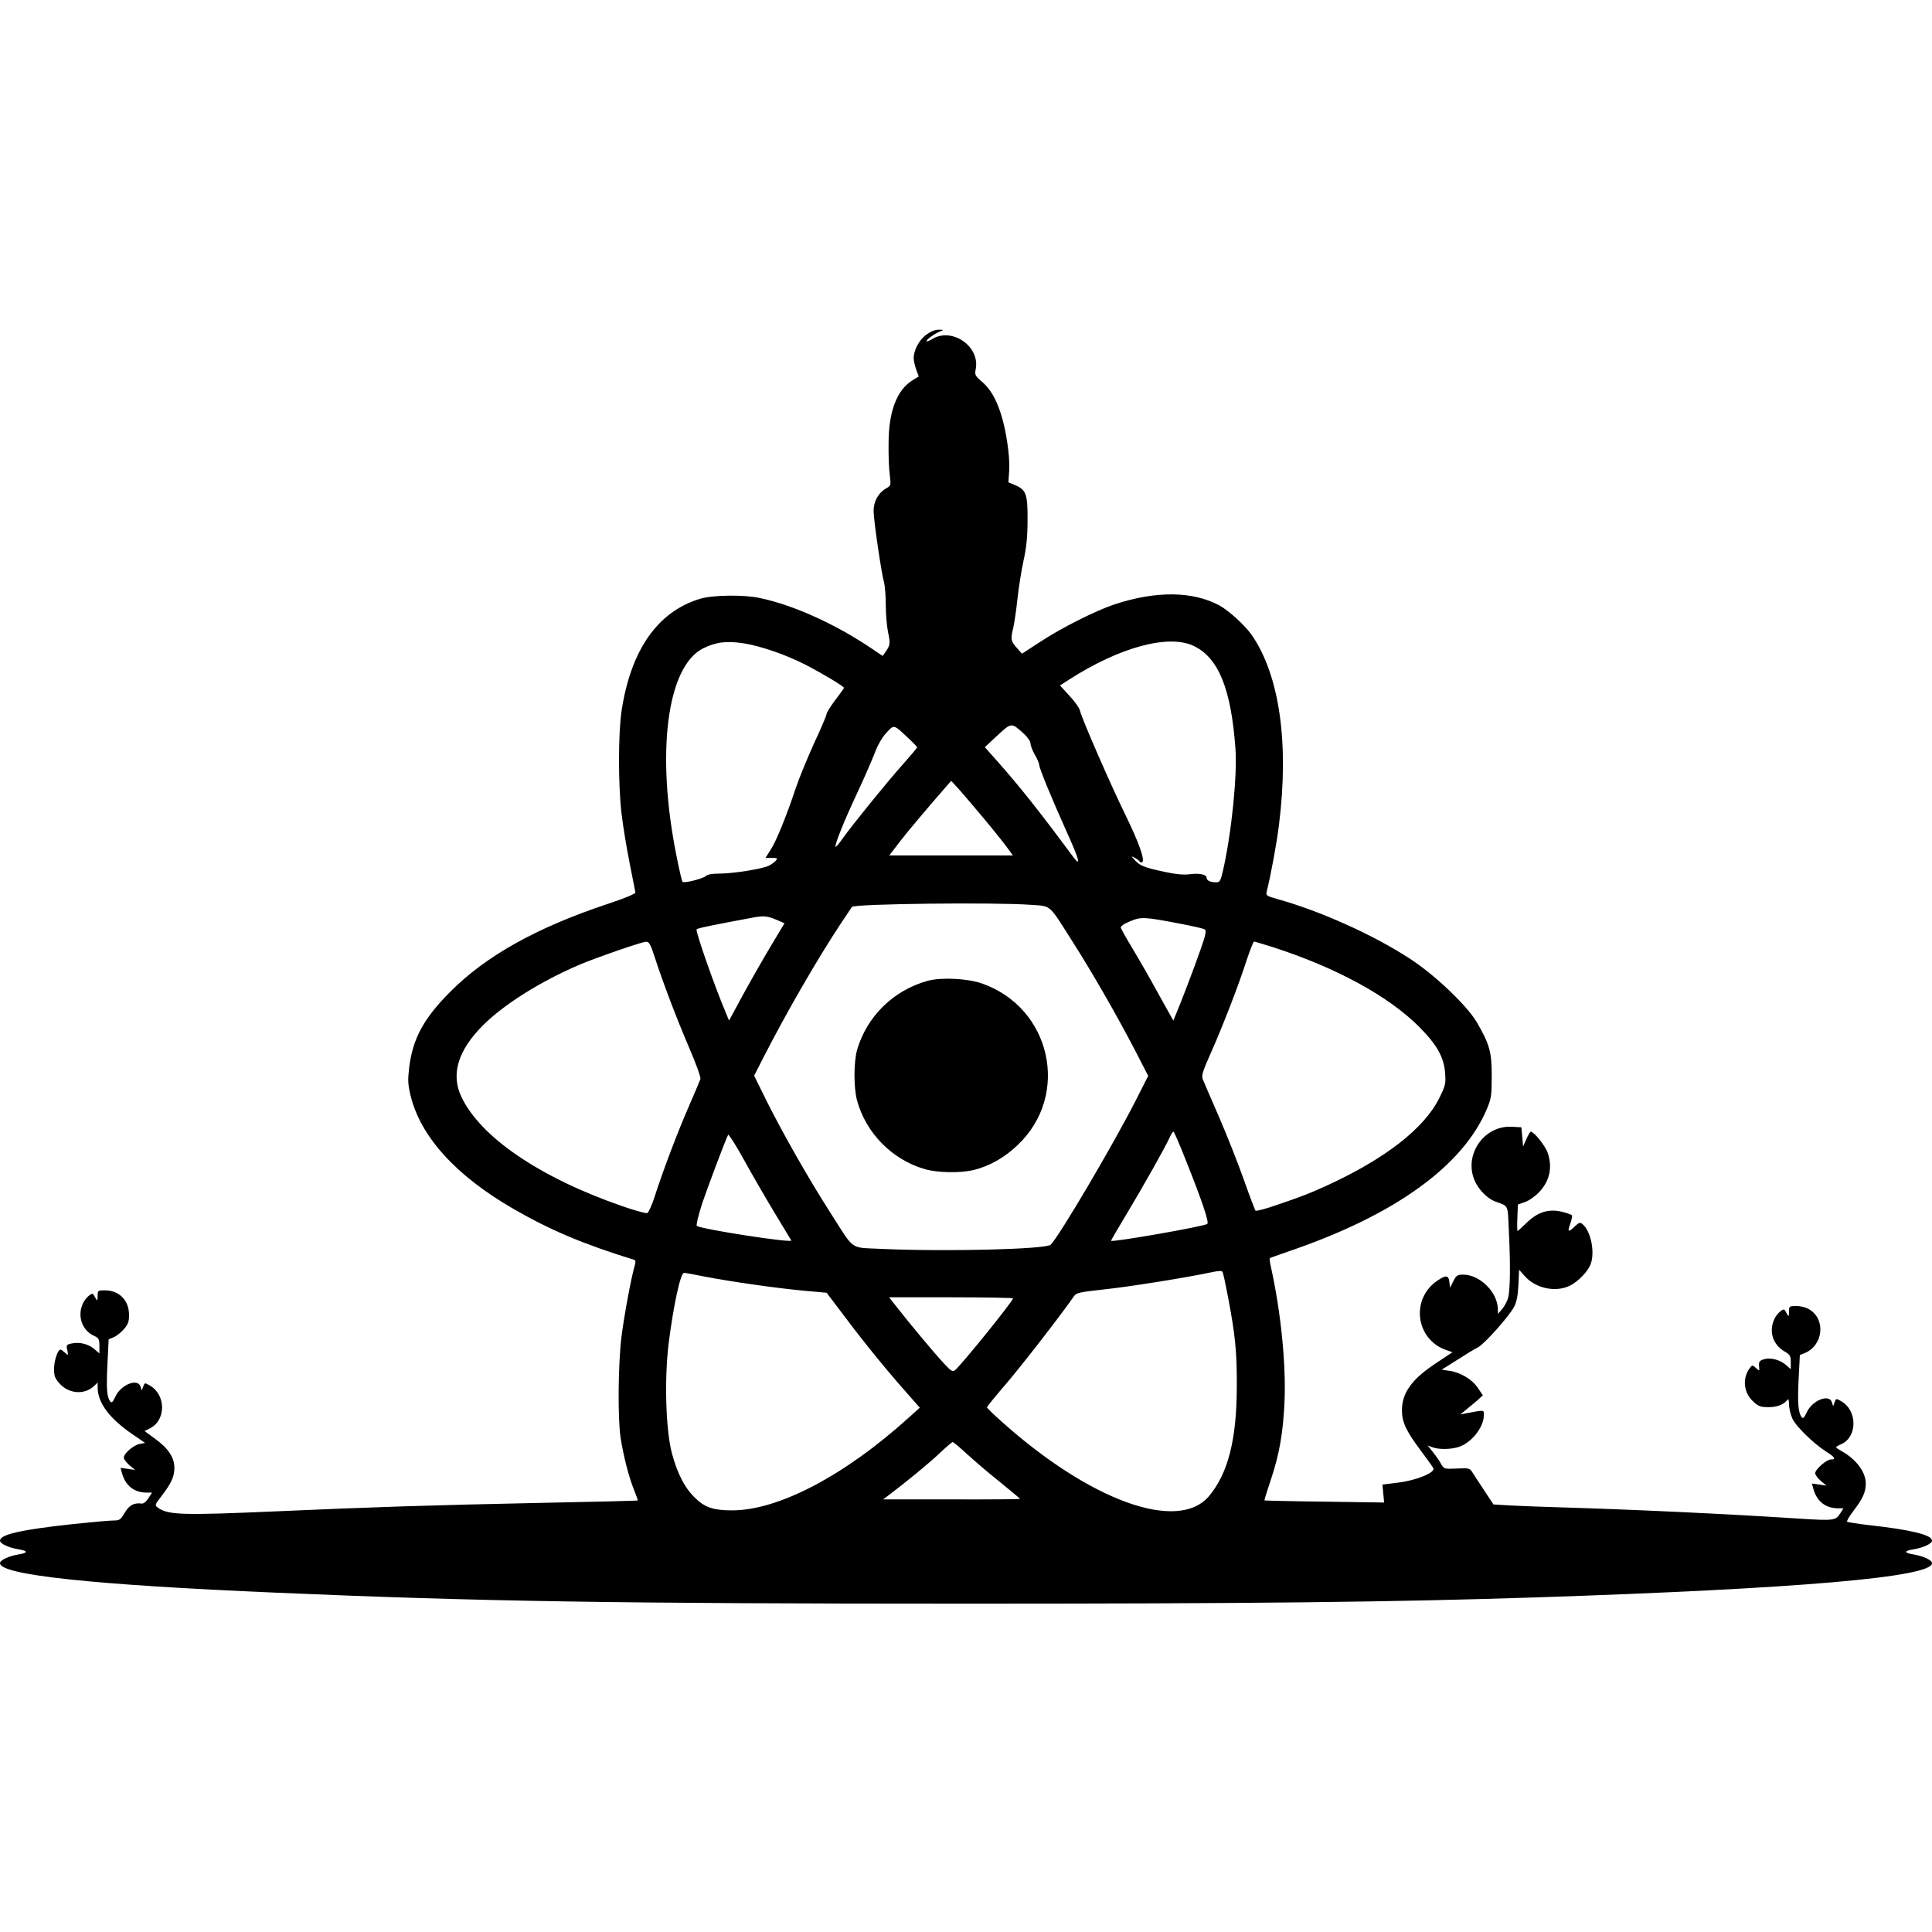 <?xml version="1.0" standalone="no"?>
<!DOCTYPE svg PUBLIC "-//W3C//DTD SVG 20010904//EN"
 "http://www.w3.org/TR/2001/REC-SVG-20010904/DTD/svg10.dtd">
<svg version="1.0" xmlns="http://www.w3.org/2000/svg"
 width="1108pt" height="1108pt" viewBox="0 0 1108 1108"
 preserveAspectRatio="xMidYMid meet">
<g transform="translate(0,1108) scale(0.1,-0.1)"
fill="#000000" stroke="none">
<path d="M5313 9161 c-41 -29 -73 -89 -73 -135 0 -13 6 -42 14 -64 l15 -41
-36 -22 c-90 -56 -137 -179 -137 -364 -1 -66 2 -147 7 -180 7 -59 7 -60 -23
-77 -42 -24 -70 -74 -70 -128 0 -52 45 -358 60 -410 5 -19 10 -78 10 -130 0
-52 6 -123 13 -156 14 -65 12 -75 -15 -113 l-16 -23 -59 40 c-209 142 -454
253 -648 293 -91 19 -268 17 -340 -5 -243 -73 -397 -293 -450 -641 -20 -131
-20 -433 0 -595 8 -69 29 -195 46 -280 17 -85 32 -161 33 -168 0 -8 -57 -32
-159 -66 -409 -136 -700 -299 -905 -506 -150 -151 -212 -265 -233 -429 -9 -75
-8 -98 7 -162 57 -237 260 -461 589 -651 213 -123 402 -203 694 -293 9 -3 9
-13 2 -37 -20 -70 -60 -284 -75 -406 -19 -153 -22 -464 -5 -577 17 -107 47
-225 77 -299 13 -32 23 -60 21 -61 -1 -2 -252 -8 -557 -14 -625 -13 -967 -24
-1505 -48 -550 -24 -632 -22 -690 21 -18 13 -18 16 22 67 57 75 73 111 73 162
0 58 -35 111 -111 166 l-60 44 30 15 c93 45 94 191 2 245 -31 18 -31 18 -40
-5 l-8 -23 -7 23 c-16 50 -114 11 -145 -59 -14 -30 -21 -36 -28 -27 -20 25
-24 71 -17 213 l7 144 29 12 c15 6 42 27 58 46 24 27 30 43 30 81 0 85 -56
142 -140 142 -38 0 -40 -1 -40 -32 -1 -30 -2 -31 -12 -13 -6 11 -12 21 -14 23
-8 10 -44 -22 -58 -52 -34 -71 -7 -154 61 -186 29 -13 33 -19 33 -58 l0 -44
-30 26 c-35 29 -85 41 -130 31 -29 -6 -31 -9 -24 -38 6 -31 6 -32 -13 -15 -11
10 -22 18 -26 18 -16 0 -37 -63 -37 -110 0 -43 5 -55 33 -86 53 -58 141 -64
195 -14 l22 21 0 -28 c0 -88 68 -179 202 -270 l70 -48 -32 -6 c-36 -8 -90 -55
-90 -78 0 -9 14 -28 32 -44 l33 -27 -42 6 -42 6 9 -32 c20 -71 70 -110 141
-110 l31 0 -21 -32 c-12 -20 -28 -32 -38 -31 -45 6 -72 -9 -98 -53 -24 -40
-29 -44 -65 -44 -21 0 -123 -9 -227 -20 -298 -32 -423 -60 -423 -95 0 -18 49
-41 109 -51 52 -8 52 -20 0 -28 -60 -10 -109 -33 -109 -51 0 -67 529 -124
1585 -169 1156 -50 1964 -63 3955 -63 1654 0 2442 9 3270 36 1506 50 2270 116
2270 196 0 18 -49 41 -109 51 -52 8 -52 20 0 28 60 10 109 33 109 51 0 32
-120 62 -358 88 -67 8 -125 17 -129 20 -3 4 12 30 34 59 57 74 73 110 73 161
0 65 -55 138 -137 184 -18 10 -33 20 -33 23 0 3 13 11 30 18 92 41 93 191 1
245 -31 18 -31 18 -40 -5 l-8 -23 -7 23 c-16 50 -114 11 -145 -59 -14 -30 -21
-36 -28 -27 -20 25 -25 80 -18 218 l7 139 28 11 c106 44 122 193 27 250 -18
12 -50 20 -74 20 -42 0 -43 -1 -43 -32 -1 -30 -2 -31 -12 -13 -6 11 -12 21
-14 23 -8 10 -44 -22 -58 -52 -33 -71 -10 -147 59 -187 31 -18 35 -26 35 -61
l0 -40 -30 26 c-36 30 -92 43 -129 29 -21 -7 -25 -14 -23 -38 3 -29 3 -29 -17
-11 -21 19 -22 19 -36 0 -44 -58 -36 -141 19 -191 31 -29 43 -33 89 -33 50 0
90 16 109 44 4 6 8 -7 8 -29 0 -22 9 -58 19 -80 20 -45 123 -145 194 -190 51
-32 58 -45 27 -45 -25 0 -90 -57 -90 -79 0 -9 14 -28 32 -44 l33 -27 -42 6
-42 6 9 -32 c20 -71 70 -110 141 -110 l31 0 -20 -32 c-25 -38 -37 -40 -237
-27 -415 27 -952 52 -1355 64 -107 3 -240 8 -295 11 l-100 6 -51 77 c-28 42
-58 89 -68 104 -17 28 -20 28 -91 25 -73 -3 -74 -3 -91 27 -9 17 -30 47 -47
68 l-29 37 27 -10 c33 -13 100 -13 145 0 75 21 149 112 150 184 0 31 6 31
-100 11 l-35 -7 35 29 c19 15 48 40 65 54 l29 27 -27 40 c-32 50 -100 91 -163
100 l-46 7 89 56 c48 31 102 64 119 72 37 19 178 177 207 232 15 28 22 65 25
127 l4 86 32 -36 c63 -72 180 -96 262 -54 45 23 100 80 116 121 26 69 2 191
-47 231 -13 11 -20 9 -43 -13 -38 -37 -44 -34 -27 14 8 23 13 45 10 49 -3 4
-27 13 -55 20 -77 19 -140 0 -203 -61 -28 -27 -52 -49 -54 -49 -2 0 -3 34 -1
76 l3 76 40 14 c22 7 59 33 82 57 61 65 78 143 48 228 -14 39 -78 119 -96 119
-3 0 -15 -19 -25 -42 l-19 -43 -5 55 -5 55 -56 3 c-161 8 -278 -165 -210 -313
22 -49 73 -100 115 -115 80 -30 72 -14 79 -166 10 -198 8 -343 -4 -386 -5 -21
-21 -50 -34 -65 l-24 -28 -1 28 c-1 95 -103 197 -198 197 -34 0 -40 -4 -57
-37 l-19 -38 -4 33 c-4 39 -20 41 -68 8 -156 -105 -126 -338 51 -399 l35 -12
-95 -63 c-139 -92 -195 -170 -195 -271 0 -66 24 -118 105 -226 37 -49 71 -97
75 -105 13 -25 -96 -70 -203 -83 l-89 -11 5 -52 5 -51 -341 5 c-188 2 -343 6
-345 7 -2 2 15 56 37 121 49 148 70 268 78 454 8 210 -21 503 -77 758 -7 29
-10 55 -8 56 1 2 53 20 113 41 604 206 996 489 1133 817 24 57 27 76 27 188 0
137 -12 181 -86 308 -57 96 -236 267 -379 361 -208 137 -516 276 -768 346 -60
17 -63 19 -57 44 22 87 57 274 70 381 58 467 4 852 -154 1085 -39 57 -134 144
-190 174 -153 81 -361 83 -599 5 -107 -36 -300 -132 -425 -214 l-106 -69 -31
35 c-33 38 -35 47 -19 114 6 25 17 99 24 165 7 66 23 165 35 220 16 73 23 136
23 231 1 150 -8 175 -72 202 l-38 16 5 71 c4 81 -18 231 -49 325 -28 86 -62
143 -111 184 -36 31 -39 37 -32 70 24 133 -141 243 -254 169 -13 -8 -26 -12
-28 -10 -6 6 46 44 77 56 23 9 23 10 -7 10 -19 1 -46 -10 -71 -28z m-1044
-1771 c100 -17 239 -65 352 -123 100 -52 219 -123 219 -132 0 -2 -22 -34 -50
-70 -27 -36 -50 -73 -50 -81 0 -7 -32 -83 -71 -166 -38 -84 -85 -198 -104
-254 -52 -157 -112 -306 -145 -357 l-30 -47 36 0 c32 0 35 -2 23 -16 -7 -8
-24 -21 -38 -28 -36 -19 -206 -46 -284 -46 -43 0 -70 -5 -79 -14 -16 -15 -125
-43 -134 -33 -3 3 -19 69 -34 147 -119 588 -56 1085 151 1191 74 37 136 45
238 29z m2576 -14 c142 -67 215 -244 240 -586 12 -151 -22 -488 -71 -702 -14
-60 -18 -68 -39 -68 -34 0 -55 10 -55 26 0 19 -42 28 -100 20 -33 -4 -78 0
-142 14 -116 25 -140 35 -170 67 -22 25 -22 25 -1 14 12 -6 25 -16 28 -21 4
-6 10 -8 15 -5 18 11 -17 110 -95 270 -85 173 -248 547 -261 598 -3 16 -31 55
-61 87 l-54 59 53 34 c290 186 569 261 713 193z m-974 -503 c22 -20 39 -45 39
-57 0 -11 11 -41 25 -65 14 -23 25 -50 25 -58 0 -19 71 -191 159 -387 69 -152
83 -203 37 -142 -194 262 -313 413 -453 569 l-55 62 72 67 c81 75 80 75 151
11z m-662 -26 c28 -26 51 -50 51 -53 0 -3 -39 -49 -86 -102 -91 -102 -286
-343 -344 -424 -18 -27 -35 -46 -38 -44 -7 8 47 144 123 306 40 85 85 189 101
230 17 46 42 90 67 117 45 49 41 50 126 -30z m435 -463 c56 -67 115 -141 133
-166 l32 -44 -354 0 -355 0 27 35 c44 60 102 130 217 265 l111 128 44 -48 c24
-27 90 -104 145 -170z m265 -493 c123 -9 102 9 240 -208 116 -182 252 -419
357 -620 l79 -153 -73 -144 c-126 -247 -434 -771 -486 -824 -26 -27 -606 -41
-980 -24 -174 9 -143 -14 -285 209 -128 200 -267 446 -360 630 l-76 154 52
102 c134 262 314 573 446 772 33 50 62 92 63 94 15 18 823 27 1023 12z m-1451
-88 l41 -18 -81 -135 c-44 -74 -116 -200 -159 -279 l-78 -144 -16 39 c-64 150
-177 472 -170 484 4 7 88 24 330 69 57 10 77 8 133 -16z m2303 -19 c74 -14
141 -29 148 -34 11 -6 6 -31 -24 -116 -39 -111 -110 -298 -140 -368 l-16 -39
-86 154 c-46 85 -113 201 -148 259 -35 58 -65 112 -67 119 -2 9 17 23 52 37
64 27 82 26 281 -12z m-3007 -191 c47 -145 124 -348 198 -521 39 -90 68 -171
65 -180 -3 -9 -33 -80 -66 -156 -64 -146 -149 -370 -197 -520 -16 -49 -35 -91
-42 -93 -7 -3 -73 15 -147 41 -470 163 -812 396 -920 628 -60 128 -18 265 125
408 119 119 327 250 550 346 94 40 361 133 385 133 17 1 26 -14 49 -86z m3543
56 c364 -117 666 -281 843 -459 102 -103 142 -174 148 -268 4 -57 1 -70 -33
-138 -86 -175 -310 -349 -645 -503 -107 -48 -128 -57 -289 -112 -63 -22 -117
-36 -121 -32 -3 4 -33 82 -65 173 -32 91 -96 253 -142 360 -47 107 -89 206
-95 220 -9 21 -1 46 50 160 69 157 156 381 203 528 19 56 37 102 41 102 4 0
51 -14 105 -31z m-495 -1226 c93 -233 133 -353 122 -362 -15 -14 -541 -106
-552 -97 -1 2 40 72 91 157 90 149 223 385 248 442 7 15 15 27 19 27 3 0 36
-75 72 -167z m-2360 -298 c50 -82 93 -154 96 -159 10 -17 -521 65 -542 84 -4
5 9 59 29 122 36 107 139 380 151 400 3 5 44 -59 91 -144 46 -84 125 -220 175
-303z m2601 -485 c41 -215 51 -313 50 -510 0 -305 -50 -499 -159 -630 -178
-211 -685 -27 -1196 433 -43 38 -78 73 -78 76 0 4 50 65 111 136 89 104 307
385 389 502 13 19 33 23 170 38 145 15 480 69 615 98 42 9 62 10 66 3 4 -6 18
-72 32 -146z m-3003 119 c155 -30 417 -67 568 -81 l133 -12 114 -151 c110
-146 238 -303 360 -440 l60 -68 -60 -54 c-368 -334 -748 -534 -1015 -535 -105
0 -154 15 -210 68 -62 58 -105 141 -137 261 -35 134 -43 421 -19 623 27 217
68 410 89 410 7 0 59 -9 117 -21z m1770 -125 c0 -15 -295 -381 -333 -412 -13
-11 -23 -5 -62 37 -51 54 -192 223 -268 320 l-48 61 355 0 c196 0 356 -3 356
-6z m-262 -895 c43 -39 128 -112 190 -161 61 -50 112 -92 112 -94 0 -2 -177
-4 -392 -3 l-393 0 29 22 c95 71 240 190 296 244 36 34 69 62 73 63 5 0 43
-32 85 -71z"/>
<path d="M5320 5455 c-195 -54 -347 -202 -404 -394 -20 -69 -21 -217 -1 -291
50 -187 201 -341 389 -395 71 -21 201 -23 276 -6 92 22 180 71 256 144 305
288 192 791 -208 928 -83 28 -231 35 -308 14z"/>
</g>
</svg>

